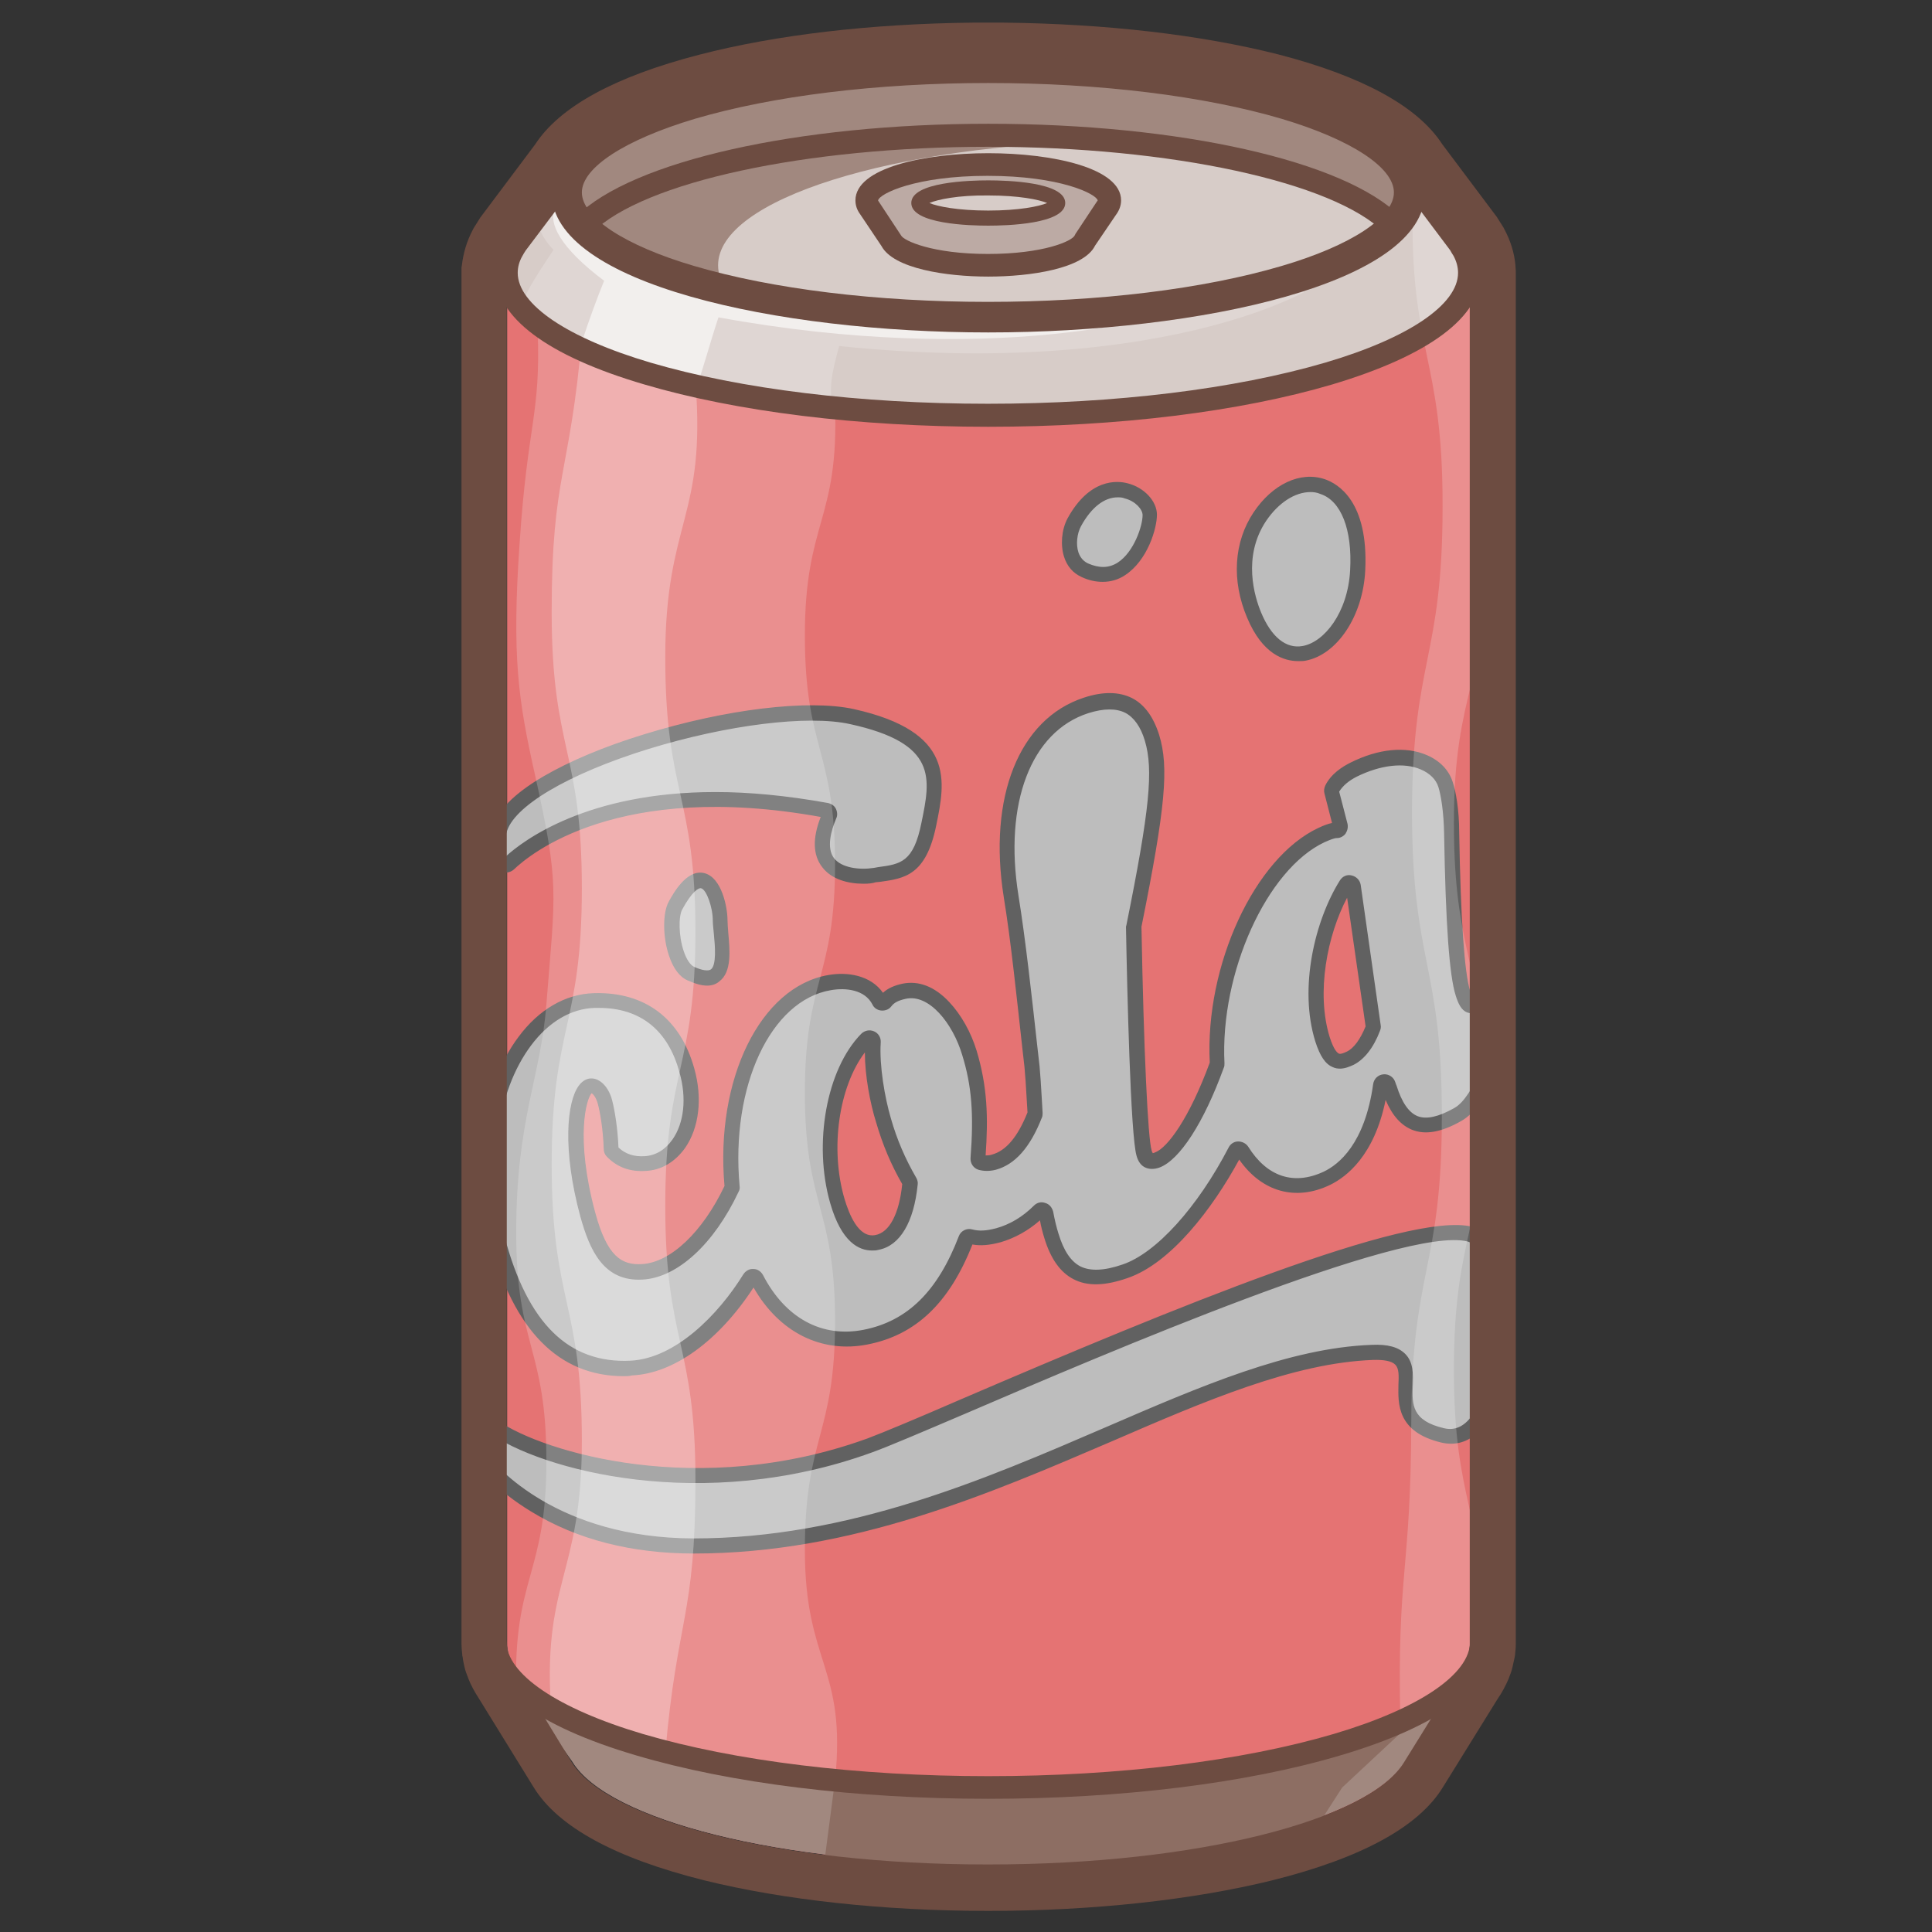 <?xml version="1.0" encoding="utf-8"?>
<!-- Generator: Adobe Illustrator 19.0.1, SVG Export Plug-In . SVG Version: 6.00 Build 0)  -->
<!DOCTYPE svg PUBLIC "-//W3C//DTD SVG 1.1//EN" "http://www.w3.org/Graphics/SVG/1.1/DTD/svg11.dtd">
<svg version="1.1" id="drinks" xmlns="http://www.w3.org/2000/svg" xmlns:xlink="http://www.w3.org/1999/xlink" x="0px" y="0px"
	 width="512px" height="512px" viewBox="0 0 512 512" enable-background="new 0 0 512 512" xml:space="preserve">
<rect x="0" y="0" width="512" height="512" fill="#333333" stroke="none"/>
<g id="Soda">
	<g>
		<path fill="#E57373" d="M388.7,439.8c0.2-0.5,0.3-0.9,0.5-1.4c0,0,0,0,0,0c0.1-0.4,0.2-0.9,0.3-1.4c0-0.1,0-0.2,0-0.3
			c0.1-0.4,0.1-0.9,0.1-1.4h0V72.7c0-0.1,0-0.3,0-0.4c0-0.1-0.1-1.1-0.1-1.1c-0.2-1.6-0.7-3.3-1.5-4.9c0,0-0.7-1.2-1.1-1.8
			l-14.7-19.5C362.9,30,319.2,18.5,266,18c-1.1,0-2.1,0-3.2,0c-0.2,0-0.3,0-0.5,0h-0.8c-0.2,0-0.3,0-0.5,0c-1.1,0-2.1,0-3.2,0
			c-53.2,0.5-96.9,12-106.1,27.1L137,64.6c-0.4,0.6-1.1,1.8-1.1,1.8c-0.8,1.6-1.3,3.2-1.5,4.9l0,364.1h0c0,0.5,0,0.9,0.1,1.4
			c0,0.1,0,0.2,0,0.3c0.1,0.5,0.2,0.9,0.3,1.4c0,0,0,0,0,0c0.1,0.5,0.3,0.9,0.5,1.4c0,0,0,0.1,0,0.1c0.4,1.1,1,2.1,1.8,3.2
			l14.7,23.7c9.4,15.4,55,27.1,109.9,27.1h0.8c54.8,0,100.4-11.7,109.9-27.1l14.7-23.7c0.7-1.1,1.3-2.1,1.8-3.2
			C388.6,439.9,388.6,439.9,388.7,439.8z"/>
	</g>
	<g>
		<path fill="#D7CCC8" d="M389.5,72.4c0,20.8-57.1,37.7-127.6,37.7S134.3,93.2,134.3,72.4l0.1-1.1c0.2-1.6,0.7-3.3,1.5-4.9
			c0,0,0.7-1.2,1.1-1.8l14.7-19.5c9.2-15.1,53-26.6,106.1-27.1c1.1,0,2.1,0,3.2,0c0.2,0,0.3,0,0.5,0h0.8c0.2,0,0.3,0,0.5,0
			c1.1,0,2.1,0,3.2,0c53.2,0.5,96.9,12,106.1,27.1l14.7,19.5c0.4,0.6,1.1,1.8,1.1,1.8c0.8,1.6,1.3,3.2,1.5,4.9L389.5,72.4z"/>
	</g>
	<g opacity="0.2">
		<path fill="#FFFFFF" d="M143.2,53.8c-2.4,3.7,0.1,9,3.5,12.4c-5.4,8.1-7.9,12.1-9.1,16.5c12.6,11.2,45.4,21.3,83.1,25.1
			c-1-4.6-0.5-8.3,1.7-16.1c85.9,8.9,132.4-15.3,134.9-23.5C366.5,37.9,156.8,32.8,143.2,53.8z"/>
	</g>
	<g opacity="0.6">
		<path fill="#FFFFFF" d="M317.7,79.6c15.5-11.1-113-28.7-148.3-25.8c0,0-20.5-2.3-22.4,1.7c-1.6,3.5,1.2,10,13.1,18.9
			c-1.9,4.7-3.9,10.1-5.9,16.2c7,4.8,17.3,9.1,30.1,12.7c1.6-4,3.8-12.3,6.1-19.2C261.9,97.2,311,84.5,317.7,79.6z"/>
	</g>
	<g>
		<ellipse fill="#616161" cx="261.9" cy="51" rx="111.7" ry="33"/>
	</g>
	<g>
		<path fill="#A1887F" d="M368.9,59.5c-13.7-13.6-56.5-23.6-107-23.6c-50.6,0-93.3,9.9-107,23.6c0,0,20.6,24.6,107,24.6
			S368.9,59.5,368.9,59.5z"/>
	</g>
	<g>
		<path fill="#D7CCC8" d="M190.3,70.3c0,2.3,0.8,4.5,2.2,6.6c16.1,4,38.6,7.1,69.3,7.1c86.4,0,107-24.6,107-24.6
			c-10.6-10.5-38.5-18.9-74-22.1C236.6,38.4,190.3,52.8,190.3,70.3z"/>
	</g>
	<g>
		<path fill="#A1887F" d="M154.9,59.5c13.7-13.6,56.5-23.6,107-23.6c50.6,0,93.3,9.9,107,23.6l1,0c2.4-2.7,3.7-5.5,3.7-8.4
			c0-18.2-50-33-111.7-33S150.2,32.8,150.2,51c0,2.9,1.2,5.6,3.5,8.3L154.9,59.5z"/>
	</g>
	<g>
		<path fill="#A1887F" d="M134.3,438.4c0,0.5,0,0.9,0.1,1.4c0,0.1,0,0.2,0,0.3c0.1,0.5,0.2,0.9,0.3,1.4c0,0,0,0,0,0
			c0.1,0.5,0.3,0.9,0.5,1.4c0,0,0,0.1,0,0.1c0.4,1.1,1,2.1,1.8,3.2l14.7,20.7c9.4,15.4,55,27.1,109.9,27.1h0.8
			c54.8,0,100.4-11.7,109.9-27.1l14.7-20.7c0.7-1.1,1.3-2.1,1.8-3.2c0,0,0-0.1,0-0.1c0.2-0.5,0.3-0.9,0.5-1.4c0,0,0,0,0,0
			c0.1-0.4,0.2-0.9,0.3-1.4c0-0.1,0-0.2,0-0.3c0.1-0.4,0.1-0.9,0.1-1.4v-2.5c0,20.8-57.1,37.7-127.6,37.7s-127.6-16.9-127.6-37.7
			V438.4z"/>
	</g>
	<g>
		<path fill="#BCAAA4" d="M293.3,55.3c0.5-0.7,0.8-1.4,0.8-2.1c0-5.3-14.4-9.5-32.2-9.5c-17.8,0-32.2,4.3-32.2,9.5
			c0,0.7,0.2,1.3,0.7,2l5.8,8.6c1.8,3.7,12.6,6.6,25.7,6.6c13.2,0,24-2.9,25.7-6.7L293.3,55.3z"/>
	</g>
	<g>
		<polygon fill="#8D6E63" points="221.3,471.7 217.3,502.3 345,490.3 355.7,473.7 378.1,452.8 325.7,468.7 273,473.5 		"/>
	</g>
	<g>
		<ellipse fill="#BDBDBD" cx="261.9" cy="53.8" rx="18.4" ry="4"/>
	</g>
	<g>
		<path fill="#BDBDBD" d="M397.5,271v-13.9c0-1.1-1.5-1.4-1.9-0.4c-2.1,5.2-2.7,8.3-4.4,9.2c-1.5,0.9-2.4,0.8-3.5-2.7
			c-1.5-4.5-2.5-16.9-3-42.6c-0.1-5.7-0.9-10.4-1.6-12.7c-2-6.1-11.5-10.3-24.3-4c-2.5,1.2-4.7,3-5.7,5.2c-0.1,0.2-0.1,0.5-0.1,0.7
			c0.8,3,1.5,5.9,2.3,8.9c0.2,0.6-0.3,1.2-0.9,1.2c-1,0-2.2,0.4-4.1,1.3c-15.9,7.5-28.9,35.4-27.6,60.5c0,0.1,0,0.3-0.1,0.4
			c-5,13.6-11.1,23.4-15.8,25.2c-1.7,0.6-2.9,0.2-3.5-1.8c-1.4-4.6-2.4-40.1-2.7-59.9c0-0.1,0-0.1,0-0.2c6.3-31.2,7.3-41.7,4.8-49.9
			c-2.9-9.5-9.2-11.3-17.5-8.6c-15.2,4.9-24.2,23.9-19.9,50.6c2.2,13.4,4.1,32.2,5.5,45.2c0.3,2.8,0.5,7.2,0.9,12.3
			c0,0.1,0,0.3-0.1,0.4c-2.9,7.4-6.5,11.4-10.9,12.6c-1.4,0.4-2.7,0.3-3.5,0c-0.4-0.1-0.7-0.6-0.7-1c0.8-11.2,0.5-19-2.2-28
			c-2.6-8.6-9.5-18-17.4-16.3c-2.3,0.5-3.8,1.3-4.9,2.7c-0.5,0.5-1.3,0.5-1.7-0.1c-2.6-4.9-8.6-5.7-13.1-4.9
			c-17.1,2.9-28.4,26.7-25.8,54c0,0.2,0,0.4-0.1,0.5c-6.1,12.9-15.2,21.5-23.7,22.1c-7.3,0.4-11.4-4-14.4-15.2
			c-5.6-20.7-2.7-33.9,0.9-34c1.1,0,2.8,1.3,3.6,4.2c0.7,2.6,1.4,7.1,1.6,12.5c0,0.2,0.1,0.5,0.3,0.7c2.1,2.2,4.9,3.4,8.9,3.2
			c9-0.6,14.7-11.7,11.1-24.6c-3.4-12.3-11.9-18.9-24.6-18.5c-20,0.6-34.2,31-25.8,63.1c5.9,22.4,17.1,35.3,35.4,34.4
			c12.2-0.6,23.9-11.7,31.5-23.8c0.4-0.7,1.4-0.6,1.7,0c6.6,12.8,17.7,17.8,28.9,15.6c13.1-2.6,21.2-11.8,26.7-26
			c0.2-0.5,0.7-0.7,1.2-0.6c2.2,0.6,4.3,0.5,7.4-0.4c4.2-1.2,7.9-3.5,10.9-6.5c0.6-0.6,1.5-0.3,1.7,0.5c0.4,2.2,0.9,4.2,1.5,6
			c3,9.8,8.4,13.3,19.6,9.5c10.5-3.6,21.8-17.6,29.2-31.9c0.4-0.7,1.3-0.7,1.7-0.1c5.7,9.1,14.1,11.4,22.5,7.3
			c5.8-2.8,12.2-10,14.2-24.8c0.1-1.1,1.6-1.2,1.9-0.2c0.1,0.3,0.2,0.6,0.3,0.9c3.6,11.3,9.9,11.8,18.1,7.1c4.5-2.5,7-9.3,12-17.8
			c0.1-0.2,0.2-0.5,0.1-0.8C397.8,274.9,397.5,273,397.5,271z M232.3,329.3c-3.4,0.7-7.7-1.4-10.5-11c-4.3-15-1-33.9,7.7-42.9
			c0.6-0.7,1.8-0.2,1.7,0.8c-0.4,6.3,1.1,15.1,2.7,20.8c1.5,5.2,3.7,10.6,6.9,16.1c0.1,0.2,0.2,0.4,0.1,0.6
			C240.1,323,236.9,328.4,232.3,329.3z M357.8,280.4c-2.7,1.3-5.2,1.7-7.2-5c-4.1-12.9-0.5-30.5,6.2-41.2c0.5-0.8,1.7-0.5,1.8,0.4
			c1.8,12.4,3.5,24.8,5.3,37.2c0,0.2,0,0.3-0.1,0.5C362.4,276.2,360.3,279.2,357.8,280.4z M128.5,371c-12.2,5.4,43.3,33.4,102.1,12
			c18.6-6.7,136.6-61.6,159-56c12,3,11.6,57.7-7.2,53.3c-20-4.7,0-22.7-18.7-22c-48.9,1.7-106,51.4-179.8,51.3
			c-38.3,0-54.8-20.8-56.9-23.7c-0.1-0.2-0.2-0.5-0.2-0.7L128.5,371z M284.7,138.4c-2,3.7-2.1,10.5,2.7,12.7
			c11.6,5.3,17.3-9.3,17.3-14.7C304.7,131.1,292.7,123.7,284.7,138.4z M179,240c-2,3.7-0.8,15.8,4,18c11.6,5.3,7.9-8.7,7.9-14
			S187,225.3,179,240z M333.8,136.9c-5.5,8.2-4.8,18.1-1.5,26.1c8.4,20,26.4,7.9,27.4-11.9C361.1,125.1,343.2,122.9,333.8,136.9z
			 M134.8,229c3.7-3.6,28.3-24.7,84.2-14.2c0.6,0.1,1,0.8,0.7,1.4c-6.4,15,5.4,16.8,12.1,15.9c6.9-1,11.7-1,14.3-13.5
			c2.6-12.5,4-23.1-20.4-28.5c-24.7-5.5-89.6,13-93.5,30.4c0,0.2-0.1,0.3-0.2,0.5c-4.1,4.3-0.2,7.3,1.5,8.3
			C134,229.4,134.5,229.3,134.8,229z"/>
		<path fill="#616161" d="M183.9,411.7C183.9,411.7,183.8,411.7,183.9,411.7c-16.5,0-31-3.7-43.1-11.1c-9.4-5.7-14.2-11.7-15.5-13.4
			c-0.4-0.6-0.6-1.4-0.6-2.1l1.1-9c-0.3-0.5-0.6-0.9-0.8-1.3c-0.7-1.8-0.4-4.3,2.6-5.6l3.2-1.4l-0.8,7.1c0.5,0.5,1.2,1,2.1,1.7
			c11.9,8.2,53.1,20.8,97.8,4.6c4-1.5,13.1-5.3,24.6-10.3c56.8-24.4,118.9-50,135.6-45.8c9.7,2.4,11.5,27,7.9,41.7
			c-2.8,11.6-8.6,17.2-16,15.5c-11.8-2.8-11.5-10.3-11.4-15.3c0.1-2.4,0.2-4.4-0.9-5.4c-0.9-0.9-2.9-1.3-5.9-1.2
			c-21,0.8-44.3,10.8-69,21.5C262.4,395.8,225.8,411.7,183.9,411.7z M128.8,385.1c2.6,3.5,18.9,22.5,55,22.6c0,0,0,0,0,0
			c41.1,0,77.3-15.7,109.3-29.5c25-10.8,48.6-21,70.4-21.8c4.3-0.2,7.1,0.6,8.9,2.4c2.2,2.2,2.1,5.4,2,8.4c-0.2,5-0.3,9.3,8.3,11.3
			c6.7,1.6,9.9-7.2,11.2-12.6c1.7-7.1,2.1-16.2,0.9-23.9c-1.1-7.3-3.4-12.4-5.9-13c-16.8-4.2-95.3,29.4-133,45.6
			c-11.5,4.9-20.6,8.8-24.8,10.3c-44.8,16.3-87.9,4.7-101.8-5.4L128.8,385.1z M165.3,364.7c-17.2,0-29.1-12.1-35.5-35.9
			c-5.2-19.7-2.2-40.9,7.6-54c5.4-7.3,12.5-11.4,20-11.6c13.4-0.4,22.9,6.6,26.6,20c2.2,7.8,1.3,15.7-2.5,21.1
			c-2.6,3.6-6.2,5.8-10.3,6c-4.3,0.3-7.7-1-10.4-3.8c-0.5-0.5-0.8-1.2-0.8-2c-0.2-5.5-1-9.9-1.6-12.1c-0.5-1.7-1.2-2.4-1.6-2.7
			c-1.4,1.4-4.4,11.7,0.9,31.5c3.2,11.9,7.1,14.1,12.4,13.8c7.6-0.4,16.1-8.5,21.9-20.7c-2.5-28.3,9.5-52.8,27.5-55.9
			c5-0.9,11.2,0,14.5,4.7c1.3-1.2,2.9-1.9,5.1-2.4c4.3-0.9,8.6,0.7,12.5,4.9c3.1,3.3,5.7,7.9,7.2,12.8c2.9,9.6,3.1,17.8,2.4,27.8
			c0.4,0,1,0,1.6-0.2c3.8-1,6.9-4.7,9.5-11.2l-0.2-3.3c-0.2-3.6-0.4-6.6-0.6-8.7l-0.6-5.3c-1.4-12.6-3-28.2-4.9-39.8
			c-4.2-26.5,4.1-47.2,21.2-52.8c5.1-1.7,9.4-1.6,12.8,0.1c3.3,1.7,5.7,5,7.2,9.8c2.6,8.5,1.7,19-4.7,50.8
			c0.6,32.8,1.7,56.1,2.7,59.3c0.1,0.5,0.3,0.6,0.3,0.7c0,0,0.2,0,0.6-0.2c3.3-1.2,9.1-9.1,14.5-23.8c-1.3-25.8,11.9-54.3,28.8-62.2
			c1.5-0.7,2.6-1.1,3.6-1.3l-2-7.8c-0.2-0.7-0.1-1.4,0.2-2.1c1.5-3.1,4.5-5,6.7-6.1c7.4-3.7,14.6-4.4,20.2-2c3.5,1.5,5.9,4,6.9,7.2
			c0.8,2.4,1.7,7.2,1.7,13.3c0.4,23.2,1.4,37.3,2.9,42c0.3,0.8,0.5,1.3,0.6,1.6c0.6-0.3,1.3-2.3,2-4.3c0.4-1.1,0.9-2.4,1.5-3.9
			c0.5-1.4,1.9-2.1,3.4-1.8c1.4,0.3,2.4,1.5,2.4,2.9V271c0,1.7,0.3,3.5,0.8,5.2c0.2,0.8,0.1,1.7-0.3,2.4c-1.3,2.3-2.5,4.4-3.6,6.4
			c-3,5.6-5.4,10-9.2,12.1c-5.3,3-9.5,3.7-13,2.3c-2.9-1.2-5.2-3.7-7-7.9c-3,14.8-10.4,20.4-14.7,22.5c-9.1,4.4-18.1,1.9-24.1-6.7
			c-7,12.9-18.1,27.5-29.6,31.4c-6,2.1-10.7,2.2-14.3,0.3c-3.5-1.8-6.1-5.4-7.8-11.1c-0.4-1.3-0.8-2.8-1.1-4.5
			c-3.2,2.8-6.7,4.7-10.4,5.8c-3,0.8-5.3,1-7.5,0.6c-6.1,15.5-15,24-27.8,26.5c-12.2,2.4-23.4-3.2-30.2-15.1
			c-9.2,14.1-21.1,22.8-32.2,23.3C166.7,364.7,166,364.7,165.3,364.7z M158.7,267.1c-0.3,0-0.7,0-1.1,0c-6.3,0.2-12.2,3.7-16.9,10
			c-9.1,12.2-11.8,32.1-7,50.6c6.1,23,17,33.7,33.4,32.9c11.9-0.6,23.3-12.2,29.9-22.9c0.6-0.9,1.6-1.5,2.7-1.4c1.1,0,2,0.7,2.5,1.6
			c5.9,11.4,15.6,16.7,26.7,14.5c11.6-2.3,19.6-10.2,25.2-24.8c0.5-1.4,2.1-2.2,3.5-1.8c1.9,0.5,3.7,0.4,6.4-0.3c3.6-1,7-3,10-6
			c0.8-0.8,1.9-1.1,3-0.7c1.1,0.3,1.8,1.2,2.1,2.3c0.4,2.2,0.9,4.2,1.4,5.8c1.4,4.6,3.3,7.4,5.8,8.7c2.6,1.3,6.3,1.2,11.2-0.5
			c8.9-3,19.9-15.2,28.1-31c0.5-1,1.5-1.6,2.5-1.6c1.1,0,2.1,0.5,2.7,1.4c5,8,12.1,10.3,20,6.6c4-1.9,10.9-7.4,13.1-23.2
			c0.2-1.4,1.3-2.5,2.8-2.6c1.4-0.1,2.7,0.8,3.1,2.2c0.1,0.3,0.2,0.6,0.3,0.8c1.4,4.5,3.3,7.2,5.6,8.1c2.3,0.9,5.5,0.2,9.6-2.1
			c2.8-1.5,4.9-5.5,7.6-10.5c1-1.9,2.1-4,3.4-6.2c-0.5-1.9-0.8-3.9-0.8-5.9v-8.4c-0.9,2.5-1.7,4.2-3.3,5.1c-0.5,0.3-1.9,1.1-3.4,0.5
			c-1.6-0.6-2.4-2.5-3-4.4c-1.7-5.2-2.7-19-3.1-43.2c-0.1-5.3-0.8-9.9-1.5-12.1c-0.6-2-2.3-3.7-4.7-4.7c-4.4-1.9-10.6-1.2-16.9,1.9
			c-2.2,1.1-3.8,2.5-4.7,4l2.2,8.5c0.2,0.9,0,1.8-0.5,2.6c-0.5,0.7-1.4,1.2-2.3,1.2c-0.7,0-1.7,0.4-3.3,1.1
			c-15.3,7.2-27.7,34.6-26.5,58.6c0,0.4,0,0.8-0.2,1.2c-5.3,14.6-11.7,24.4-17,26.4c-1.4,0.5-2.7,0.5-3.8,0
			c-1.1-0.5-1.9-1.6-2.3-3.1c-1.6-5.3-2.5-44.1-2.8-60.5c0-0.2,0-0.4,0.1-0.6c6.2-30.7,7.2-41.2,4.9-48.9c-1.1-3.7-2.9-6.2-5.2-7.4
			c-2.4-1.2-5.7-1.2-9.8,0.1c-15.2,4.9-22.4,23.9-18.5,48.3c1.9,11.7,3.6,27.4,5,40l0.6,5.3c0.2,2.1,0.4,5.3,0.6,8.8l0.2,3.5
			c0,0.4,0,0.9-0.2,1.3c-3.1,7.9-7.1,12.4-12.2,13.8c-1.6,0.4-3.2,0.4-4.6,0c-1.3-0.4-2.2-1.7-2.1-3.1c0.9-11.8,0.3-19.2-2.2-27.3
			c-2.5-8.4-8.8-16.3-15-14.9c-2.2,0.5-3.1,1.1-3.8,2c-0.6,0.8-1.6,1.2-2.7,1.1c-1-0.1-1.9-0.7-2.3-1.6c-2-3.9-7-4.5-11-3.8
			c-16,2.7-26.6,25.5-24.2,51.9c0.1,0.5,0,1.1-0.3,1.6c-6.5,13.8-16.2,22.7-25.4,23.2c-10.3,0.6-14-7.7-16.5-16.7
			c-4.8-17.7-3.6-30.4-0.4-34.7c1.1-1.5,2.4-1.9,3.2-1.9c2.4-0.1,4.7,2.3,5.6,5.7c0.8,3.1,1.5,7.8,1.7,12.6c1.8,1.7,4.1,2.5,7,2.3
			c2.9-0.2,5.4-1.7,7.3-4.4c3.1-4.4,3.8-11,1.9-17.7C177.1,273,169.7,267.1,158.7,267.1z M231.1,331.4c-3.4,0-8.1-2.1-11.1-12.6
			c-4.5-15.7-1-35.4,8.2-44.8c0.9-0.9,2.2-1.2,3.4-0.7c1.2,0.5,1.9,1.7,1.8,3c-0.4,6.1,1.1,14.7,2.7,20.1c1.6,5.6,3.8,10.7,6.7,15.7
			c0.3,0.5,0.5,1.2,0.4,1.8c-1,10-4.7,16.2-10.3,17.3l0,0C232.2,331.4,231.7,331.4,231.1,331.4z M229.2,278.9
			c-6.9,9.1-9.3,25.5-5.4,38.8c1.2,4,3.7,10.5,8.2,9.6l0,0c3.7-0.7,6.3-5.6,7.1-13.5c-3-5.2-5.2-10.5-6.9-16.3
			C230.6,292.4,229.2,285.1,229.2,278.9z M355.1,283.2c-0.6,0-1.3-0.1-1.9-0.4c-2-0.8-3.4-3-4.6-6.7c-4.5-14.3-0.1-32.3,6.5-42.8
			c0.7-1.1,1.9-1.6,3.1-1.3c1.3,0.3,2.2,1.3,2.4,2.5l5.3,37.2c0.1,0.5,0,1-0.2,1.5c-1.7,4.5-4.2,7.6-7,9
			C357.6,282.7,356.4,283.2,355.1,283.2z M357,237.9c-5.2,9.8-8.3,25.1-4.6,37c1.1,3.4,2,4.1,2.4,4.3c0.4,0.2,1,0,2.1-0.5l0,0
			c1.9-0.9,3.6-3.3,5-6.7L357,237.9z M187.4,261.2c-1.5,0-3.2-0.5-5.2-1.4c-2.1-0.9-3.8-3.2-4.9-6.5c-1.7-5-1.7-11.4-0.1-14.3
			c1.2-2.2,4.8-8.8,9.5-7.6c4.6,1.2,6.1,9.1,6.1,12.5c0,0.8,0.1,2,0.2,3.3c0.4,4.6,1,10.4-2.4,12.9
			C189.8,260.8,188.7,261.2,187.4,261.2z M180.8,241c-1,1.8-1,7,0.4,11.1c0.7,2.1,1.7,3.6,2.7,4.1c2.2,1,3.8,1.2,4.5,0.7
			c1.5-1.1,1.1-6.2,0.8-9.2c-0.1-1.4-0.3-2.6-0.3-3.7c0-3.6-1.7-8.3-3.1-8.6C185.2,235.2,183.4,236.2,180.8,241L180.8,241z
			 M228.9,234.2c-4.1,0-8.5-1.1-11-4.4c-2.5-3.2-2.6-7.7-0.4-13.3c-53.7-9.7-77.1,9.9-81.3,13.9h0c-1,0.9-2.4,1.1-3.6,0.4
			c-1.4-0.8-3.9-2.7-4.3-5.5c-0.3-1.9,0.4-3.8,2.1-5.7c1.2-4.6,5.8-9.3,13.7-13.9c6.9-4,16.1-7.9,26.6-11.1
			c21.7-6.7,43.5-9.3,55.5-6.7c27.1,6,24.3,19.2,21.9,30.9c-2.7,13.2-8.4,14-14.9,14.9l-1.1,0.1
			C231.2,234.1,230.1,234.2,228.9,234.2z M189.6,209.9c8.8,0,18.7,0.9,29.8,2.9c0.9,0.2,1.7,0.7,2.1,1.5c0.4,0.8,0.5,1.8,0.1,2.6
			c-1.4,3.3-2.6,7.8-0.6,10.5c2,2.6,6.7,3.2,10.6,2.6l1.1-0.2c6-0.8,9.4-1.3,11.5-11.8c2.4-11.7,4.4-21-18.9-26.1
			c-11.2-2.5-32.7,0.2-53.5,6.6c-21.3,6.6-36,15.3-37.6,22.3c-0.1,0.5-0.4,1-0.7,1.4c-0.9,1-1.4,1.8-1.2,2.6
			c0.1,0.7,0.7,1.5,1.7,2.2C138.6,222.8,155.5,209.9,189.6,209.9z M344,175.2c-3.6,0-9.4-1.7-13.5-11.5c-4.2-9.9-3.5-20.1,1.7-27.9
			l0,0c5-7.5,12.4-11,18.9-8.8c3.5,1.2,11.6,5.9,10.7,24.2c-0.6,12.1-7.5,22.4-15.9,23.9C345.4,175.2,344.7,175.2,344,175.2z
			 M347.3,130.4c-4.1,0-8.5,2.8-11.8,7.7c-6.3,9.5-3,20.1-1.3,24.2c2.7,6.5,6.6,9.7,11,8.9c5.7-1,12-8.8,12.6-20.1
			c0.6-10.8-2.4-18.4-7.9-20.2C349,130.5,348.1,130.4,347.3,130.4z M292.2,154.2c-1.8,0-3.7-0.4-5.6-1.3c-2.2-1-3.8-2.8-4.6-5.3
			c-1-3.1-0.7-7.2,0.9-10.2v0c5.8-10.6,13.1-10.1,16-9.3c4.3,1.1,7.7,4.7,7.7,8.3c0,3.7-2.5,12.1-8.4,16
			C296.4,153.6,294.4,154.2,292.2,154.2z M296.2,131.8c-3.6,0-7,2.7-9.7,7.6v0c-1.1,2-1.4,4.9-0.7,7c0.5,1.4,1.3,2.3,2.5,2.9
			c3,1.3,5.5,1.3,7.9-0.2c4.3-2.8,6.6-9.7,6.6-12.6c0-1.5-1.9-3.7-4.7-4.4C297.4,131.8,296.8,131.8,296.2,131.8z"/>
	</g>
	<g opacity="0.2">
		<g>
			<path fill="#FFFFFF" d="M390.7,75.5c0,0,2.8-2.6,2.8-2.6s-1.7,2.5-1.7,2.5c0,0-13.2-20.4-14-21.6c-0.8-1.1-3.3-1.8-3.4-0.4
				c-0.9,40.4,8,40.5,7.9,80.9c0,40.4-8,40.4-8.1,80.8c0,40.4,8,40.4,7.9,80.8c0,40.4-8,40.4-8.1,80.8s-3.8,39.2-2.9,79.6
				c0,1.7,10.3-4.4,11.1-5.8c0.9-1.4,11.1-15,11.1-15c0-36.3-8-36.3-8-72.5c0-36.3,8-36.3,8-72.5c0-36.3-8-36.3-8-72.5
				c0-36.3,9.3-36.4,8-72.7C392.2,108.8,390.7,111.8,390.7,75.5z"/>
		</g>
	</g>
	<g opacity="0.2">
		<g>
			<path fill="#FFFFFF" d="M142.5,87.8C142.4,85.8,140.8,86.8,142.5,87.8c1.7,1,21.8,9.6,25.5,10.5c3.7,0.9,53.3,8.4,53.3,9.4
				c1,30.3-8,30.4-8,60.7c0,30.3,8,30.3,8,60.6c0,30.3-8,30.3-8,60.6c0,30.3,8,30.3,8,60.6c0,30.3-8,30.3-8,60.6
				c0,30.3,11.1,30.9,8,61c-0.3,3.1-53.5-10.3-56-11.2c-2.5-0.8-28.5-11.7-28.5-12.6c-0.8-30.3,8-30.4,8-60.7c0-30.3-8-30.3-8-60.6
				c0-30.3,6.5-40.9,8-60.6c2.4-30.2,3.5-31.5-3.1-61.1c-4.3-19.3-6.1-30.8-4-61C139.8,112.1,143.3,110.1,142.5,87.8z"/>
		</g>
	</g>
	<g opacity="0.3">
		<g>
			<path fill="#FFFFFF" d="M154.2,89.3c-3.1,36.5-8,36.3-8,72.9c0,36.6,8,36.6,8,73.2c0,36.6-8,36.6-8,73.2c0,36.6,8,36.6,8,73.2
				s-10.9,37-8,73.5c0.3,3.2,11.9,3.9,14.9,4.9c3,1,14.9,7.6,15.2,4.5c3.1-36.2,8-36,8-72.4c0-36.4-8-36.4-8-72.7
				c0-36.4,8-36.4,8-72.7c0-36.4-8-36.4-8-72.7s10.9-36.8,8-73c-0.3-3.3-12.6-1.9-15.6-3.2C165.7,96.9,157.8,94.2,154.2,89.3z"/>
		</g>
	</g>
	<g>
		<g>
			<path fill="#6D4C41" d="M262.3,18c0.2,0,0.3,0,0.5,0c1.1,0,2.1,0,3.2,0c53.2,0.5,96.9,12,106.1,27.1l14.7,19.5
				c0.4,0.6,1.1,1.8,1.1,1.8c0.8,1.6,1.3,3.2,1.5,4.9c0,0,0.1,1,0.1,1.1c0,0.1,0,0.3,0,0.4v362.7h0c0,0.5,0,0.9-0.1,1.4
				c0,0.1,0,0.2,0,0.3c-0.1,0.5-0.2,0.9-0.3,1.4c0,0,0,0,0,0c-0.1,0.5-0.3,0.9-0.5,1.4c0,0,0,0.1,0,0.1c-0.4,1.1-1,2.2-1.8,3.2
				l-14.7,23.7c-9.4,15.4-55,27.1-109.9,27.1h-0.8c-54.8,0-100.4-11.7-109.9-27.1L137,443.2c-0.7-1.1-1.3-2.1-1.8-3.2
				c0,0,0-0.1,0-0.1c-0.2-0.5-0.3-0.9-0.5-1.4c0,0,0,0,0,0c-0.1-0.4-0.2-0.9-0.3-1.4c0-0.1,0-0.2,0-0.3c-0.1-0.4-0.1-0.9-0.1-1.4h0
				l0-364.1c0.2-1.6,0.7-3.3,1.5-4.9c0,0,0.7-1.2,1.1-1.8l14.7-19.5c9.2-15.1,53-26.6,106.1-27.1c1.1,0,2.1,0,3.2,0
				c0.2,0,0.3,0,0.5,0H262.3 M262.3,6h-0.8l-0.4,0L261,6c-1.1,0-2.2,0-3.3,0c-26.9,0.3-51.9,3.2-72.4,8.5
				c-22.4,5.8-37,13.8-43.5,23.8l-14.4,19.2l-0.1,0.1l-0.1,0.2c-0.6,0.9-1.3,2.1-1.7,2.7l-0.1,0.2l-0.1,0.2c-1.6,3-2.5,6.1-2.9,9.4
				l-0.1,0.6l0,0.6l0,352.2h0l0,12c0,0.9,0.1,1.8,0.2,2.8c0,0.2,0,0.4,0.1,0.6c0.1,0.9,0.3,1.8,0.5,2.7l0.1,0.3l0,0.1
				c0.2,0.8,0.5,1.5,0.8,2.3c0,0.1,0.1,0.2,0.1,0.3c0.7,1.8,1.7,3.6,2.8,5.3l14.5,23.5c6.4,10.5,21.6,18.8,45.2,24.7
				c21,5.2,47.6,8.1,74.9,8.1h0.8c27.3,0,53.8-2.9,74.9-8.1c23.6-5.9,38.8-14.2,45.2-24.7l14.5-23.4c1.2-1.7,2.1-3.5,2.9-5.3
				c0-0.1,0.1-0.2,0.1-0.3c0.3-0.8,0.6-1.5,0.8-2.3l0-0.1l0.1-0.3c0.2-0.9,0.4-1.8,0.6-2.7c0-0.2,0.1-0.4,0.1-0.6
				c0.1-1,0.2-1.9,0.2-2.8v-12h0V73c0-0.2,0-0.5,0-0.7c0-0.5,0-0.8-0.1-1.9l0-0.1l0-0.1c-0.3-3.2-1.3-6.4-2.9-9.4l-0.1-0.2l-0.1-0.2
				c-0.4-0.6-1.1-1.8-1.7-2.7l-0.1-0.2l-0.1-0.1l-14.4-19.2c-6.5-10-21.1-18-43.5-23.8C318.1,9.2,293,6.3,266.1,6
				c-1.1,0-2.2,0-3.3,0l-0.2,0L262.3,6L262.3,6z"/>
		</g>
		<g>
			<path fill="#6D4C41" d="M261.9,88.1c-56.1,0-115.7-13-115.7-37s59.6-37,115.7-37c56.1,0,115.7,13,115.7,37S318,88.1,261.9,88.1z
				 M261.9,22c-29.5,0-57.1,3.4-77.8,9.5C165.7,37,154.2,44.4,154.2,51s11.4,14.1,29.8,19.5c20.7,6.1,48.4,9.5,77.8,9.5
				s57.1-3.4,77.8-9.5c18.4-5.4,29.8-12.9,29.8-19.5S358.1,37,339.7,31.5C319,25.4,291.4,22,261.9,22z"/>
		</g>
		<g>
			<path fill="#6D4C41" d="M157,61.6l-4.2-4.3c14.7-14.6,58.6-24.5,109.1-24.5c50.6,0,94.4,9.8,109.1,24.5l-4.2,4.3
				c-13.5-13.4-56.6-22.7-104.9-22.7C213.6,38.9,170.5,48.2,157,61.6z"/>
		</g>
		<g>
			<path fill="#6D4C41" d="M261.9,113.1c-34.4,0-66.7-4-91.1-11.2c-25.9-7.6-39.5-17.9-39.5-29.6c0-2.5,0.6-4.9,1.9-7.3
				c0.1-0.2,0.8-1.4,1.3-2.1l14.6-19.5C159.6,26.7,205.8,15,261.5,15h0.8c55.8,0,101.9,11.7,112.3,28.4l14.6,19.4
				c0.5,0.7,1.2,2,1.3,2.1c1.3,2.5,2,4.9,2,7.4c0,11.7-13.7,21.9-39.5,29.6C328.6,109.1,296.3,113.1,261.9,113.1z M261.5,21
				c-59.5,0-99.7,13.2-107.3,25.7l-0.2,0.2l-14.7,19.5c-0.2,0.3-0.7,1.1-0.9,1.5c-0.8,1.4-1.2,2.9-1.2,4.4
				c0,8.4,13.2,17.3,35.2,23.8c23.8,7,55.6,10.9,89.4,10.9s65.5-3.9,89.4-10.9c22.1-6.5,35.2-15.4,35.2-23.8c0-1.5-0.4-3-1.2-4.5
				c-0.2-0.3-0.7-1.1-0.9-1.5l-14.8-19.7C362,34.2,321.8,21,262.3,21H261.5z"/>
		</g>
		<g>
			<path fill="#6D4C41" d="M261.9,476.7c-35.2,0-68.3-4.1-93.3-11.5c-26.5-7.8-40.4-18.3-40.4-30.2h6c0,8.6,13.5,17.8,36.1,24.5
				c24.4,7.2,57,11.2,91.6,11.2s67.2-4,91.6-11.2c22.6-6.7,36.1-15.8,36.1-24.5h6c0,11.9-14,22.4-40.4,30.2
				C330.3,472.6,297.1,476.7,261.9,476.7z"/>
		</g>
		<g>
			<path fill="#6D4C41" d="M261.9,73.3c-11.1,0-25.1-2.1-28.3-8.1l-5.7-8.5c-0.8-1.1-1.2-2.3-1.2-3.6c0-8.6,18.2-12.5,35.2-12.5
				s35.2,3.9,35.2,12.5c0,1.4-0.5,2.7-1.4,3.9l-5.5,8.1C287.2,71.2,273.1,73.3,261.9,73.3z M232.7,53.1c0,0,0,0.1,0.1,0.2l6,9.1
				c0.7,1.4,8.3,4.9,23,4.9c14.7,0,22.3-3.4,23-4.9l0.2-0.4l5.7-8.6c0.2-0.2,0.2-0.3,0.2-0.3c-0.4-1.7-9.9-6.5-29.2-6.5
				C242.7,46.6,233.1,51.3,232.7,53.1z"/>
		</g>
		<g>
			<ellipse fill="#D7CCC8" cx="261.9" cy="53.8" rx="18.4" ry="4"/>
			<path fill="#6D4C41" d="M261.9,59.8c-4.8,0-20.4-0.4-20.4-6s15.6-6,20.4-6c4.8,0,20.4,0.4,20.4,6S266.7,59.8,261.9,59.8z
				 M246.3,53.8c2.1,0.9,7.5,2,15.6,2s13.5-1.1,15.6-2c-2.1-0.9-7.5-2-15.6-2C253.8,51.7,248.4,52.9,246.3,53.8z"/>
		</g>
	</g>
</g>
</svg>
